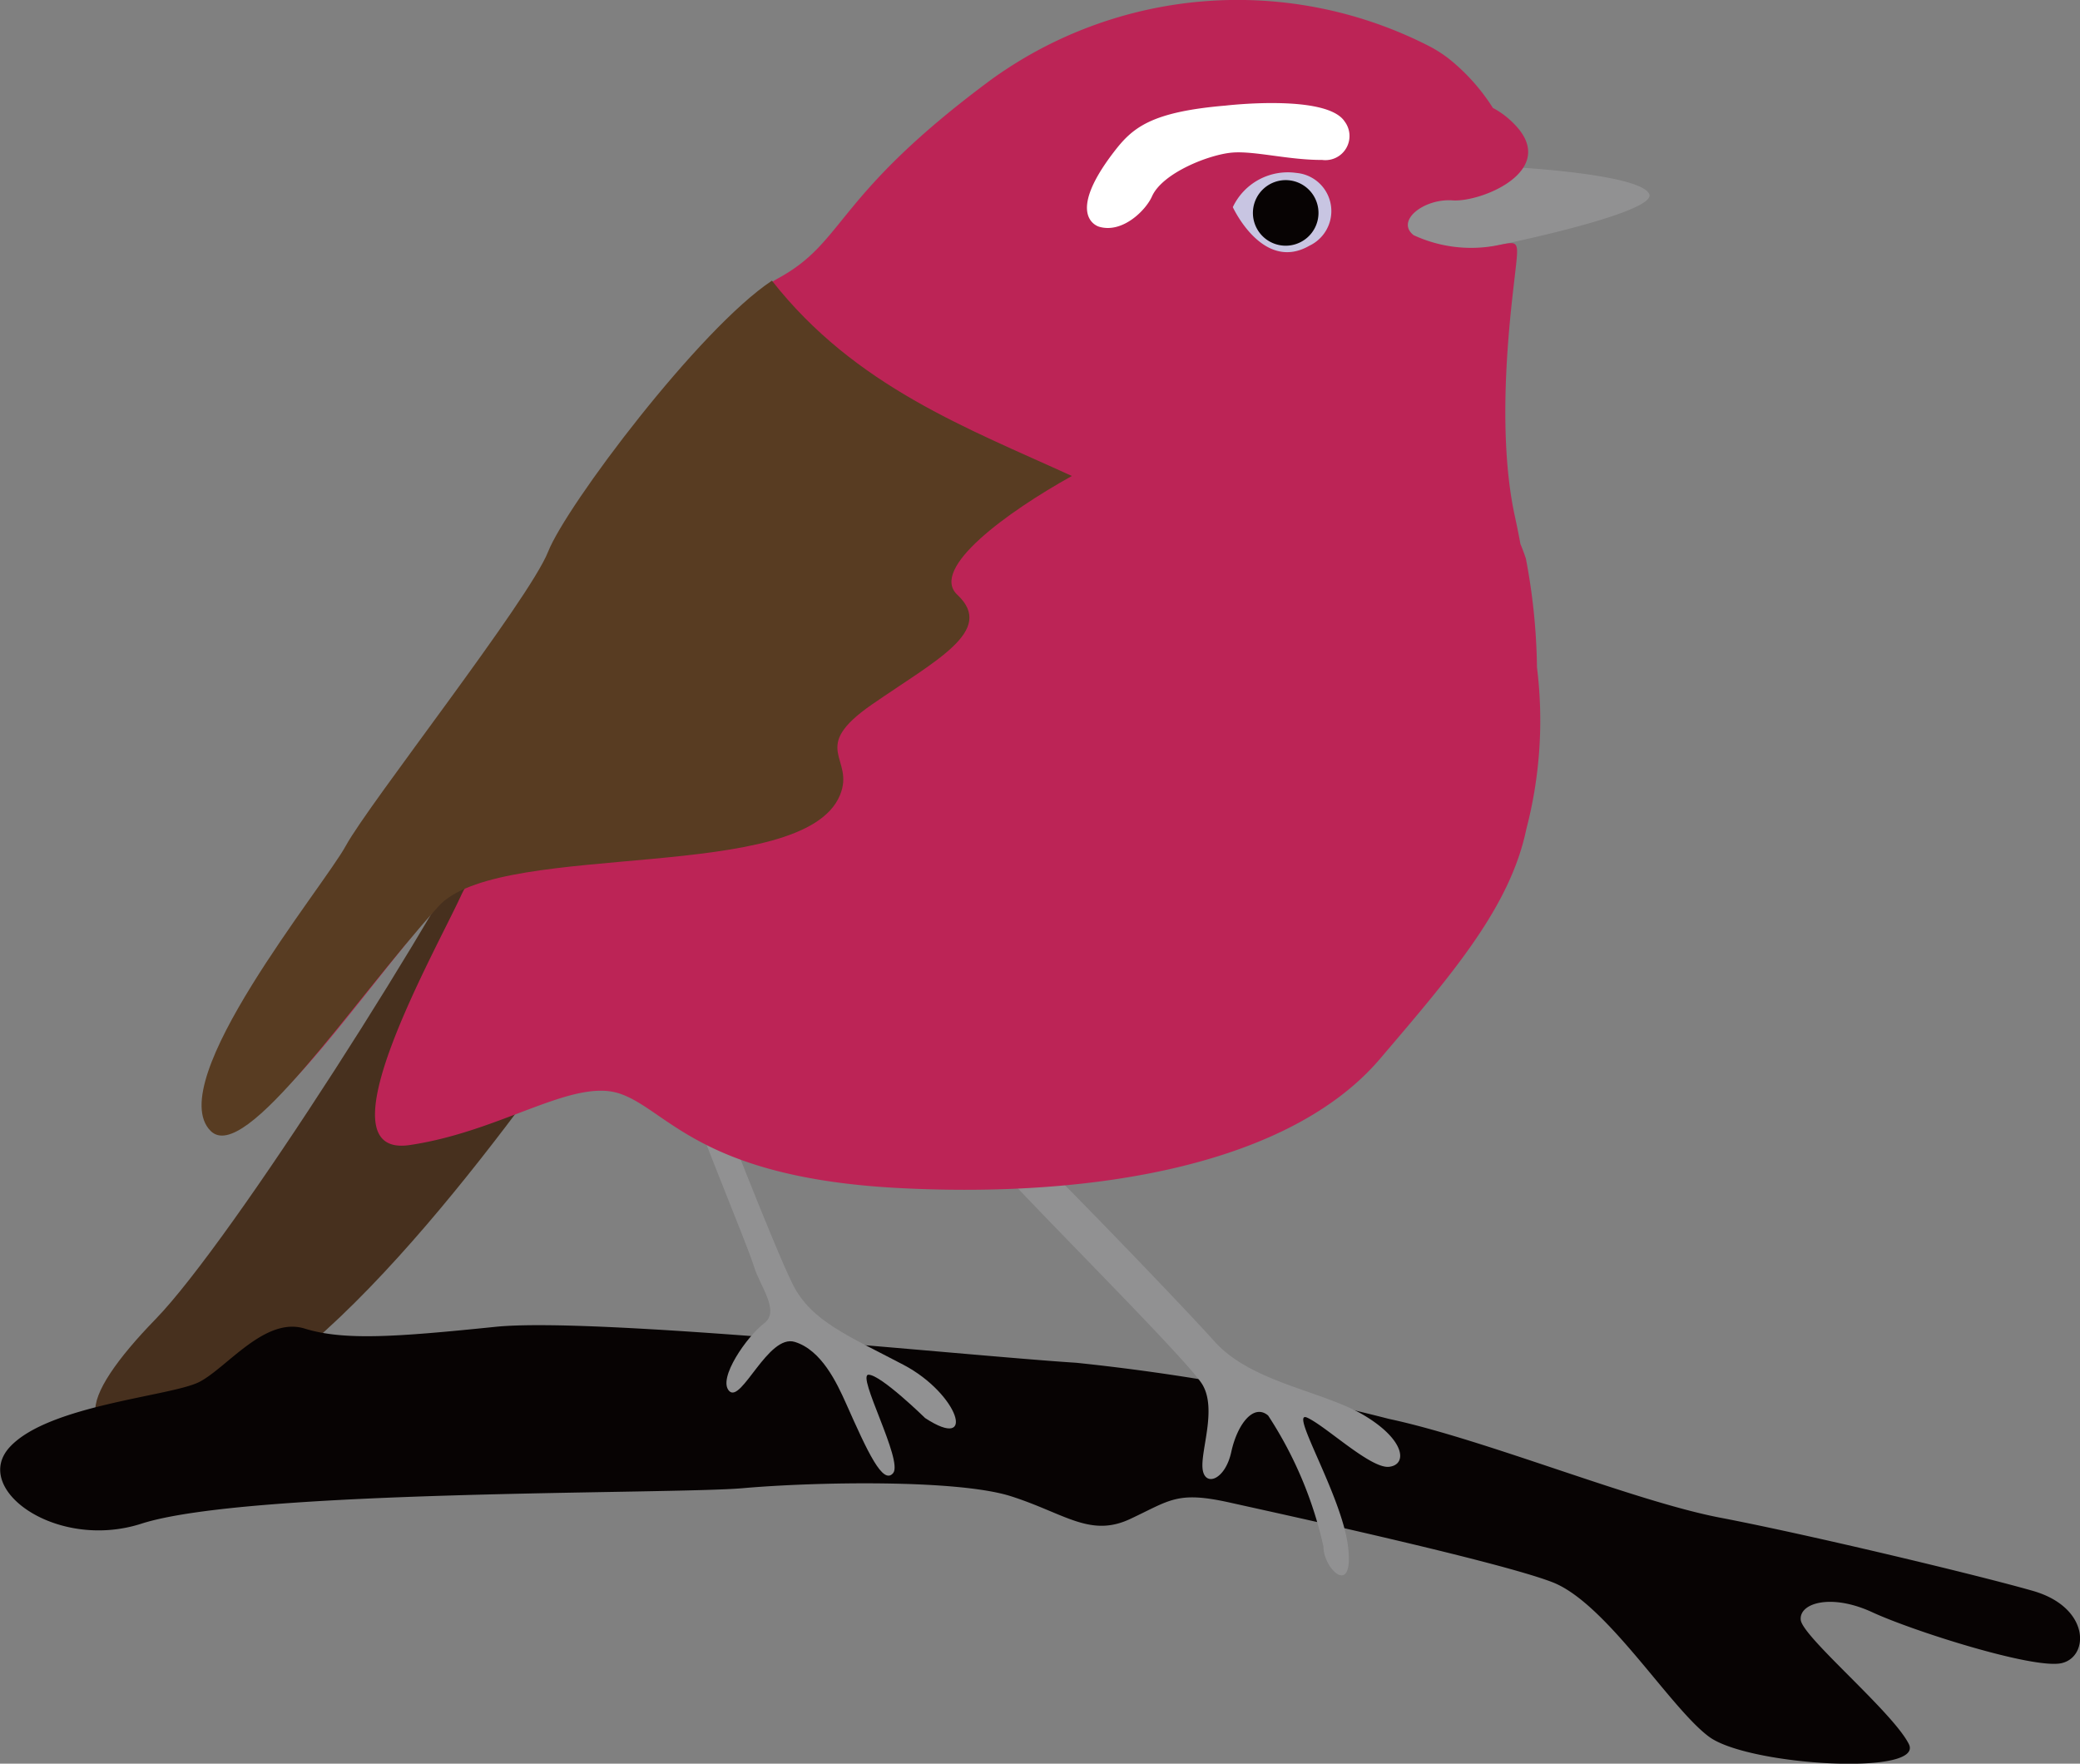 <svg id="Group_53" data-name="Group 53" xmlns="http://www.w3.org/2000/svg" width="76.803" height="65.117" viewBox="0 0 76.803 65.117">
  <rect x="0" y="0" width="76.803" height="65.117" fill="#808080" stroke="none"/>
  <path id="Path_185" data-name="Path 185" d="M1793.461-2390.046c-2.573,5.22-10.291,17.326-13.09,20.2s-3.632,5.144,1.589,3.481,12.257-11.728,14.905-15.511S1793.461-2390.046,1793.461-2390.046Z" transform="translate(-1774.63 2418.554)" fill="#47301e"/>
  <path id="Path_186" data-name="Path 186" d="M1769.532-2302.483c3.963-1.275,19.581-1.078,22.215-1.311s7.925-.332,9.9.3,2.912,1.529,4.389.84,1.728-1.043,3.668-.612,9.925,2.172,11.924,2.942,4.34,4.638,5.789,5.708,7.968,1.453,7.377.27-3.932-3.959-3.992-4.587,1.136-.977,2.64-.281,5.962,2.112,6.99,1.881,1.065-2.062-1.062-2.67-8.335-2.088-11.534-2.7-8.677-2.888-12.236-3.648a79.421,79.421,0,0,0-11.55-2.073c-4.014-.254-17.8-1.7-21.445-1.327s-5.581.517-7.044.065-2.862,1.435-3.882,1.966-5.553.846-7,2.4S1766.4-2301.476,1769.532-2302.483Z" transform="translate(-1764.311 2358.739)" fill="#070303"/>
  <path id="Path_187" data-name="Path 187" d="M1908.191-2334.437c1.06,1.285,7.264,7.413,7.793,8.322s-.076,2.421,0,3.1.832.42,1.059-.622.832-1.8,1.362-1.345a14.608,14.608,0,0,1,2.043,4.842c0,.833,1.134,1.892.908,0s-2.195-5.069-1.513-4.766,2.345,1.891,3.026,1.816.605-.984-.908-1.892-4.162-1.21-5.524-2.723-5.977-6.28-6.507-6.733S1908.191-2334.437,1908.191-2334.437Z" transform="translate(-1871.579 2377.246)" fill="#919192"/>
  <path id="Path_188" data-name="Path 188" d="M1864.183-2343.364c.227.908,2.194,5.6,2.421,6.356s.984,1.664.379,2.118-1.738,2.043-1.285,2.5,1.436-2.118,2.42-1.815,1.546,1.5,1.891,2.27c.8,1.8,1.362,3.027,1.74,2.573s-1.362-3.632-.908-3.632,2.089,1.6,2.089,1.6c1.922,1.259,1.24-.894-.8-1.966s-3.405-1.61-4.086-2.967-2.875-7.032-2.875-7.032Z" transform="translate(-1838.77 2383.75)" fill="#919192"/>
  <path id="Path_189" data-name="Path 189" d="M1967.832-2478.061c1.438,0,6.356.3,6.659,1.06s-7.037,2.27-8.323,2.345-2.43-2.194-.874-2.5A8.294,8.294,0,0,0,1967.832-2478.061Z" transform="translate(-1913.591 2484.172)" fill="#919192"/>
  <path id="Path_190" data-name="Path 190" d="M1844.7-2477.44a22.728,22.728,0,0,0-.41-4.016c-.1-.3-.183-.494-.2-.536-.068-.365-.138-.713-.209-1.036-.705-3.253-.149-7.547,0-8.853.088-.776.136-1.09,0-1.185-.091-.067-.267-.03-.576.032a5.047,5.047,0,0,1-3.159-.361c-.678-.53.38-1.36,1.439-1.285s3.936-1.1,2.294-2.8a3.354,3.354,0,0,0-.389-.347,2.933,2.933,0,0,0-.417-.265,7.384,7.384,0,0,0-1.588-1.787,4.745,4.745,0,0,0-.734-.479,15.533,15.533,0,0,0-16.192,1.211c-5.826,4.313-5.372,5.977-7.869,7.339-.109.059-.224.133-.342.212h0c-2.6,1.746-7.329,8.113-7.979,9.776-.681,1.74-6.392,9.079-7.206,10.593s-6.551,8.531-4.824,10.29c1.576,1.605,7.462-8.65,10.433-10.124a5.052,5.052,0,0,0-1.767,1.977c-.948,2.089-5.344,9.784-1.933,9.283s6.032-2.5,7.783-1.892,2.961,3.1,10.3,3.48,14.453-.908,17.744-4.766c2.663-3.124,4.806-5.6,5.406-8.48A15.891,15.891,0,0,0,1844.7-2477.44Z" transform="translate(-1787.948 2502.078)" fill="#bc2456"/>
  <g id="Group_50" data-name="Group 50" transform="translate(7.445 10.362)">
    <path id="Path_191" data-name="Path 191" d="M1802.405-2438.353c2.455-2.345,13.375-.729,14.733-4.007.575-1.389-1.182-1.714,1.182-3.35s4.57-2.726,3.152-4.05c-1.036-.968,1.838-3.057,4.23-4.386-3.856-1.764-8.011-3.306-11.076-7.211-2.689,1.785-7.591,8.3-8.265,10.008-.705,1.782-6.62,9.3-7.463,10.846s-6.785,8.735-5,10.536c1.265,1.274,5.21-4.743,8.353-8.219C1802.293-2438.225,1802.359-2438.309,1802.405-2438.353Z" transform="translate(-1793.568 2461.358)" fill="#583c22"/>
  </g>
  <path id="Path_192" data-name="Path 192" d="M1924.44-2483.678c-.228.513-1.088,1.373-1.949,1.12,0,0-1.315-.342.543-2.762.679-.885,1.347-1.477,4.12-1.711,0,0,3.726-.44,4.4.586a.891.891,0,0,1-.829,1.42c-1.22.006-2.476-.333-3.3-.273C1926.577-2485.236,1924.828-2484.552,1924.44-2483.678Z" transform="translate(-1881.904 2490.93)" fill="#fff"/>
  <g id="Group_51" data-name="Group 51" transform="translate(45.519 6.376)">
    <path id="Path_193" data-name="Path 193" d="M1943.2-2475.749a2.245,2.245,0,0,1,2.35-1.263,1.414,1.414,0,0,1,.478,2.687C1944.309-2473.334,1943.2-2475.749,1943.2-2475.749Z" transform="translate(-1943.198 2477.021)" fill="#c8c5e2"/>
    <path id="Path_194" data-name="Path 194" d="M1948.542-2474.65a1.211,1.211,0,0,1-1.288,1.128,1.21,1.21,0,0,1-1.128-1.287,1.211,1.211,0,0,1,1.287-1.129A1.211,1.211,0,0,1,1948.542-2474.65Z" transform="translate(-1945.379 2476.215)" fill="#070303"/>
  </g>
</svg>
